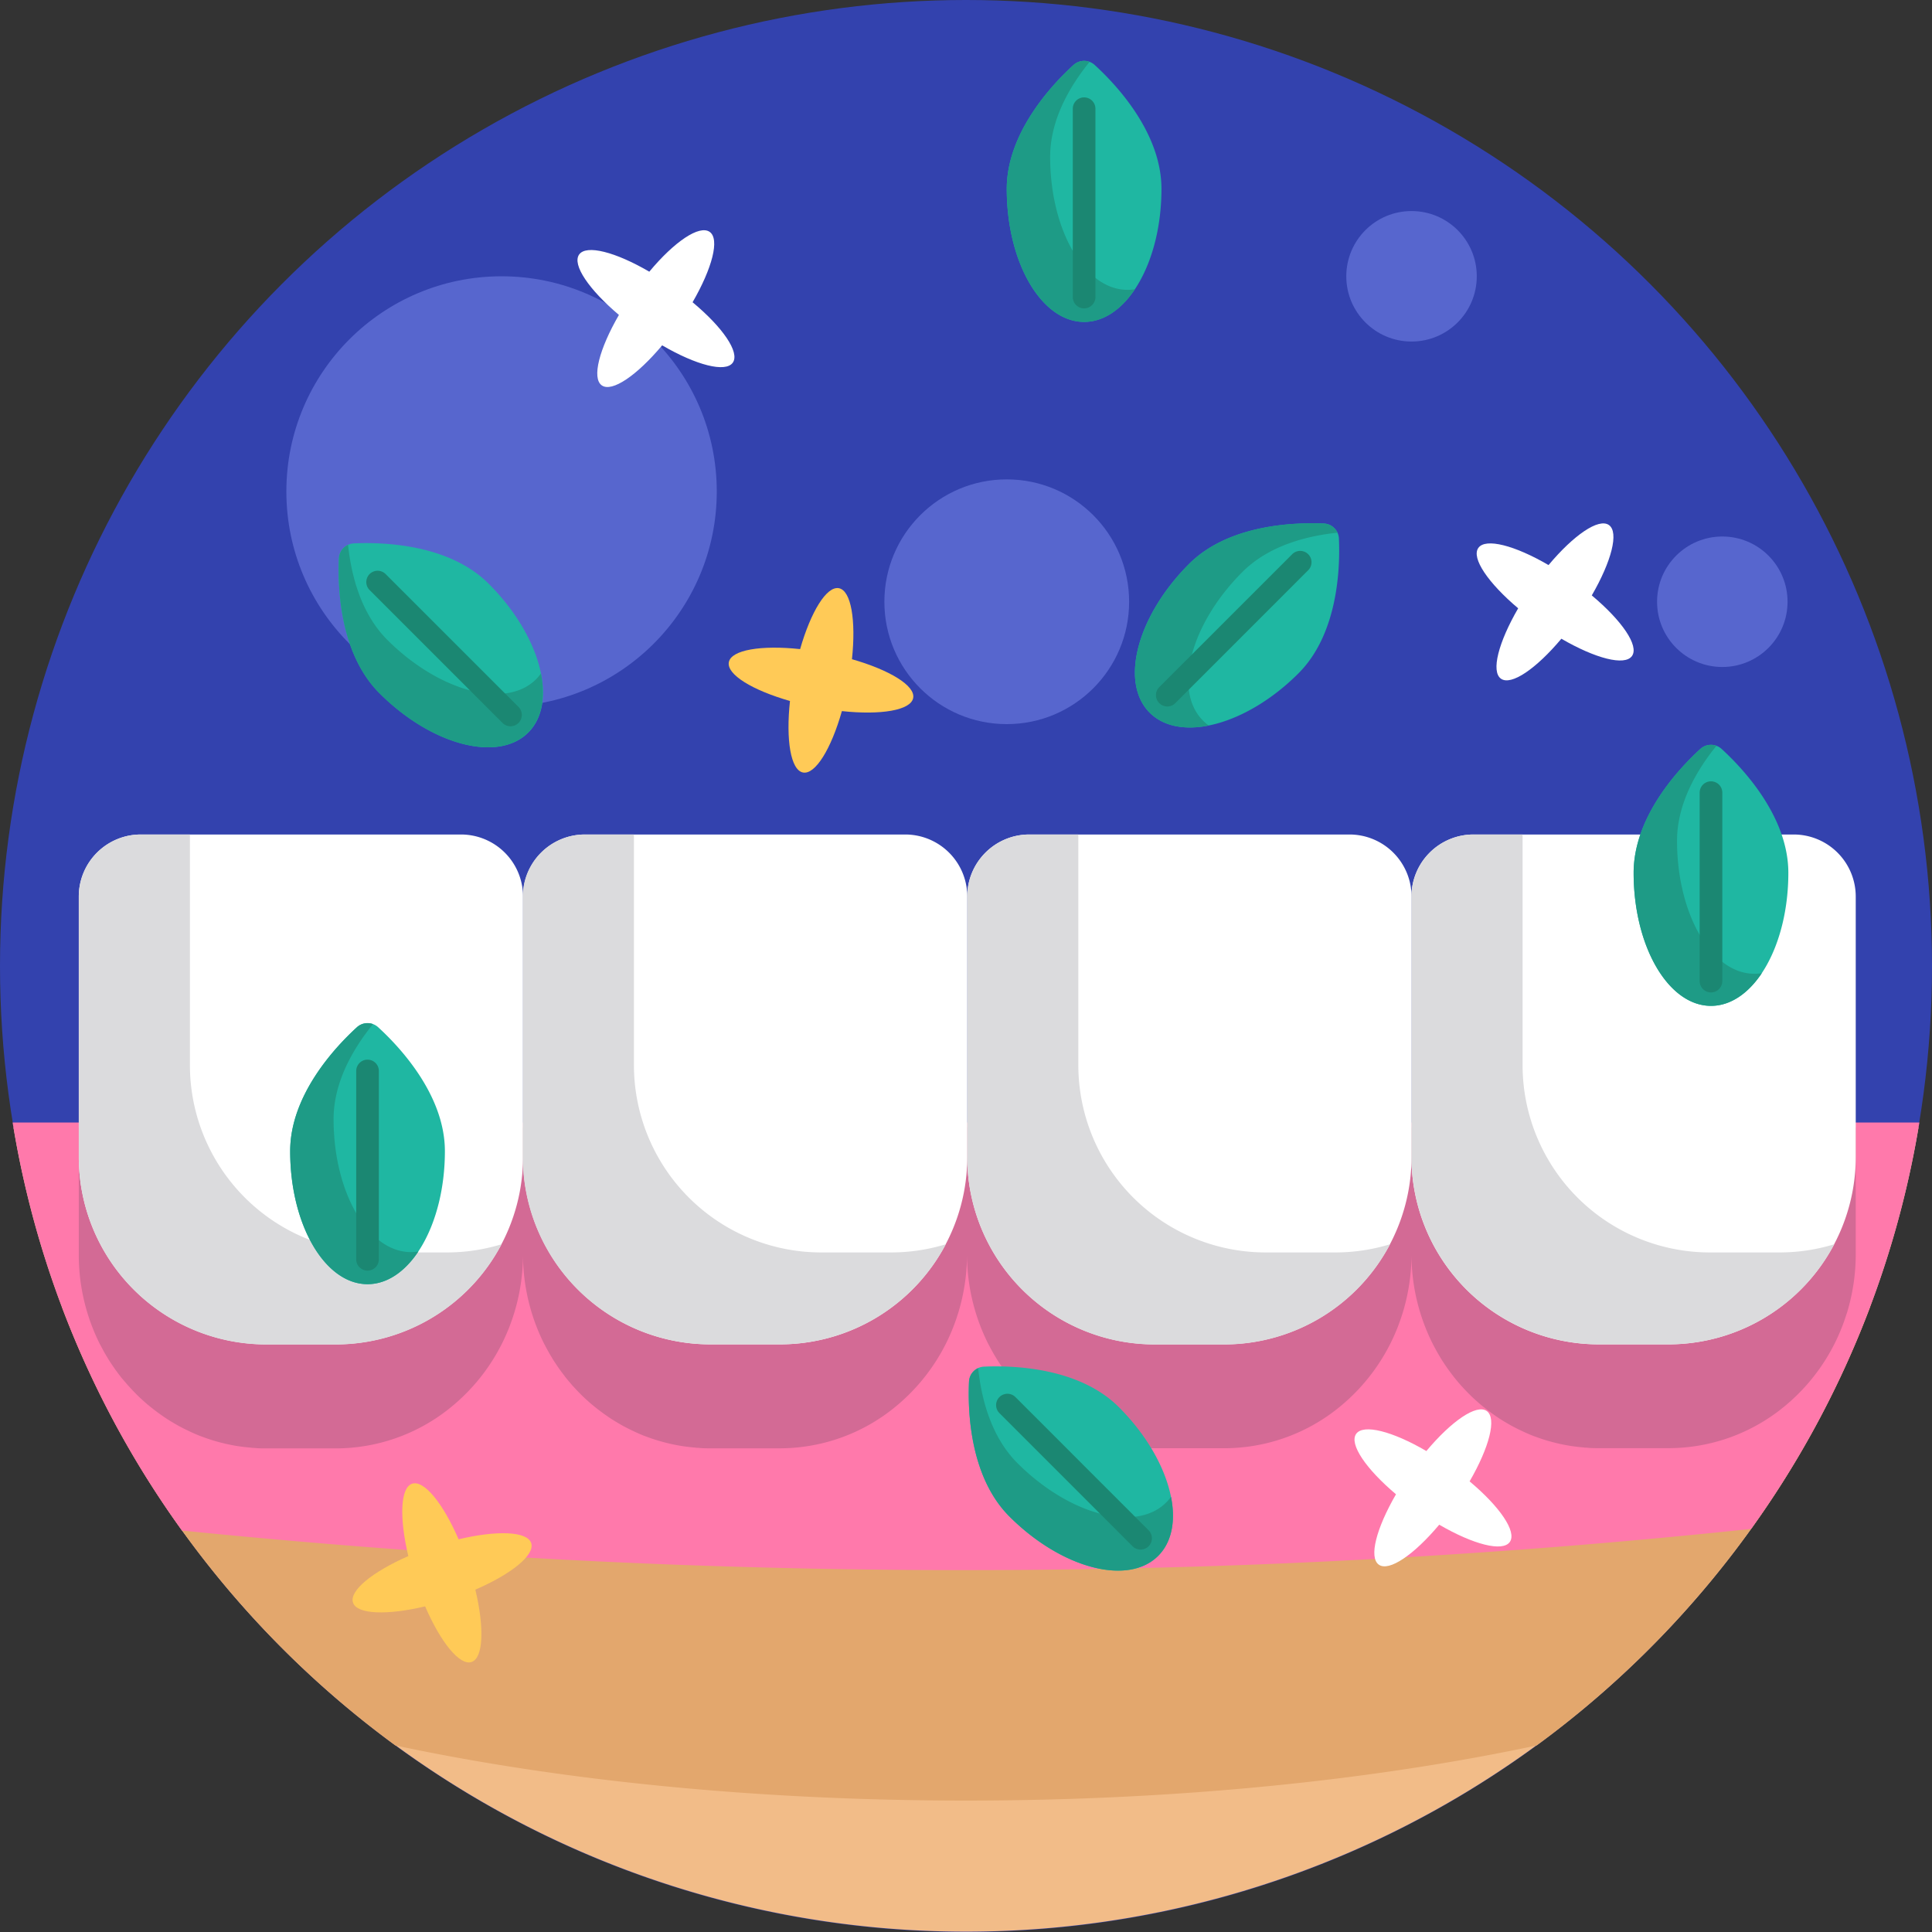 <svg xmlns="http://www.w3.org/2000/svg" width='60' height='60' viewBox="0 0 512 512"><rect x="0" y="0" width="512" height="512" fill="#333333" stroke="none"/><defs><style>.cls-1{fill:#3342ae;}.cls-2{fill:#5766ce;}.cls-3{fill:#f2bc88;}.cls-4{fill:#e3a76d;}.cls-5{fill:#ff79ab;}.cls-6{fill:#d36a95;}.cls-7{fill:#fff;}.cls-8{fill:#dbdbdd;}.cls-9{fill:#ffca57;}.cls-10{fill:#1fb7a2;}.cls-11{fill:#1e9b86;}.cls-12{fill:#1b8772;}</style></defs><title>Dental Care</title><g id="BULINE"><circle class="cls-1" cx="256" cy="256" r="256"></circle></g><g id="Icons"><circle class="cls-2" cx="132.92" cy="130.25" r="57.03"></circle><circle class="cls-2" cx="266.8" cy="159.47" r="32.43"></circle><circle class="cls-2" cx="456.43" cy="159.47" r="17.29"></circle><circle class="cls-2" cx="374.07" cy="73.22" r="17.29"></circle><path class="cls-3" d="M508.43,298.78a254.61,254.61,0,0,1-44.37,106.4A256.16,256.16,0,0,1,16.43,346.42,252.9,252.9,0,0,1,3.57,298.78Z"></path><path class="cls-4" d="M495.56,346.43a256.61,256.61,0,0,1-88.31,116.13c-43.34,9.23-95.34,14.61-151.26,14.61s-107.89-5.38-151.23-14.61A256.77,256.77,0,0,1,16.43,346.42q2.7-1.56,5.61-3.08,4.88-2.56,10.27-5A301.52,301.52,0,0,1,72.7,323.76c2.2-.64,4.42-1.27,6.68-1.88q6.56-1.77,13.46-3.42l1.56-.37c2-.46,4-.92,6-1.36q8.25-1.85,16.93-3.48,10.32-2,21.19-3.6l.18,0c11.25-1.72,22.93-3.19,35-4.41q14.66-1.48,30-2.44c13.34-.83,27-1.34,41-1.53q5.64-.08,11.34-.07h.35q17,0,33.44.66a752.43,752.43,0,0,1,84.2,7.9l.19,0c15.92,2.45,31,5.38,45,8.72a381.83,381.83,0,0,1,44.87,13.44q8.54,3.19,16.11,6.65,5.47,2.49,10.4,5.12Q493.15,345,495.56,346.43Z"></path><path class="cls-5" d="M508.65,297.48c-.06.43-.14.87-.22,1.3a254.61,254.61,0,0,1-44.37,106.4q-45.76,4.83-91.67,7.51-4,.24-8,.44-31.55,1.74-63.17,2.45c-3.22.07-6.43.14-9.65.19h0q-76,1.37-152.29-3-15.72-.9-31.47-2-29.76-2.16-59.59-5.16A254.29,254.29,0,0,1,3.57,298.78c-.08-.43-.16-.87-.22-1.3Z"></path><path class="cls-6" d="M20.88,332.3V298.78H491.79V332.3a53,53,0,0,1-2.16,15.06l-.07.25c-.07.22-.14.46-.23.68a51.46,51.46,0,0,1-17.48,25.26,48.31,48.31,0,0,1-29.73,10.23H423.74c-1.09,0-2.16,0-3.22-.13-.27,0-.53,0-.79-.06-.87-.07-1.73-.16-2.6-.28l-.61-.08c-1-.15-2.06-.35-3.08-.57l-.55-.13c-.83-.19-1.66-.41-2.49-.64l-.78-.23c-.92-.29-1.84-.59-2.74-.94a.49.49,0,0,1-.16-.05c-1-.35-1.89-.76-2.81-1.17-.24-.11-.49-.22-.73-.35-.72-.33-1.43-.68-2.14-1.06-.21-.11-.43-.22-.65-.35-.87-.49-1.74-1-2.58-1.53l-.46-.29c-.7-.47-1.38-.94-2.06-1.43l-.68-.51c-.71-.53-1.4-1.07-2.09-1.64l-.29-.24c-.76-.65-1.5-1.33-2.23-2l-.55-.55c-.57-.57-1.11-1.13-1.66-1.72a6.89,6.89,0,0,0-.52-.56c-.66-.76-1.32-1.54-1.95-2.32l-.23-.31c-.55-.71-1.08-1.43-1.61-2.17-.15-.22-.3-.45-.46-.67-.49-.74-1-1.49-1.43-2.25-.07-.12-.15-.24-.22-.37-.54-.88-1-1.79-1.51-2.71l-.1-.2h0a52.8,52.8,0,0,1-5.7-23.95,53,53,0,0,1-2.17,15.06l-.07.25c-.07.22-.14.46-.22.68a51.54,51.54,0,0,1-17.49,25.26,48.28,48.28,0,0,1-29.72,10.23H306c-1.09,0-2.15,0-3.22-.13-.27,0-.53,0-.79-.06-.87-.07-1.73-.16-2.59-.28l-.62-.08c-1-.15-2.06-.35-3.07-.57l-.56-.13c-.83-.19-1.66-.41-2.49-.64l-.78-.23c-.92-.29-1.84-.59-2.74-.94a.49.49,0,0,1-.16-.05c-.95-.35-1.89-.76-2.81-1.17-.24-.11-.49-.22-.72-.35-.73-.33-1.43-.68-2.14-1.06-.22-.11-.44-.22-.66-.35-.87-.49-1.73-1-2.58-1.53l-.46-.29c-.69-.47-1.38-.94-2.06-1.43l-.68-.51c-.71-.53-1.4-1.07-2.08-1.64l-.3-.24c-.76-.65-1.5-1.33-2.22-2l-.56-.55c-.57-.57-1.11-1.13-1.66-1.72a6.89,6.89,0,0,0-.52-.56c-.66-.76-1.32-1.54-2-2.32-.08-.1-.15-.21-.22-.31-.56-.71-1.09-1.43-1.61-2.17-.16-.22-.31-.45-.46-.67q-.75-1.11-1.44-2.25c-.07-.12-.15-.24-.22-.37-.53-.88-1-1.79-1.5-2.71l-.11-.2h0a52.8,52.8,0,0,1-5.7-23.95,53,53,0,0,1-2.17,15.06l-.07.25c-.07.22-.14.46-.22.68a51.54,51.54,0,0,1-17.49,25.26,48.28,48.28,0,0,1-29.72,10.23H188.28c-1.09,0-2.15,0-3.22-.13-.27,0-.53,0-.79-.06-.86-.07-1.73-.16-2.59-.28l-.62-.08c-1-.15-2.06-.35-3.07-.57l-.56-.13c-.83-.19-1.66-.41-2.48-.64l-.78-.23c-.93-.29-1.85-.59-2.75-.94a.38.38,0,0,1-.15-.05c-1-.35-1.9-.76-2.82-1.17-.24-.11-.48-.22-.72-.35-.72-.33-1.43-.68-2.14-1.06-.22-.11-.44-.22-.65-.35-.88-.49-1.74-1-2.58-1.53l-.46-.29c-.7-.47-1.39-.94-2.06-1.43l-.69-.51c-.71-.53-1.4-1.07-2.08-1.64l-.3-.24c-.76-.65-1.5-1.33-2.22-2l-.56-.55c-.57-.57-1.11-1.13-1.65-1.72-.17-.2-.35-.38-.53-.56-.66-.76-1.32-1.54-1.95-2.32-.08-.1-.15-.21-.22-.31-.56-.71-1.09-1.43-1.61-2.17-.16-.22-.31-.45-.46-.67-.5-.74-1-1.49-1.43-2.25-.08-.12-.16-.24-.23-.37-.53-.88-1-1.79-1.5-2.71,0-.07-.07-.14-.11-.2h0a52.8,52.8,0,0,1-5.7-23.95,53,53,0,0,1-2.17,15.06l-.07.25c-.07.22-.14.46-.22.68a51.48,51.48,0,0,1-17.49,25.26,48.26,48.26,0,0,1-29.72,10.23H70.55c-1.09,0-2.15,0-3.22-.13-.27,0-.53,0-.79-.06-.86-.07-1.73-.16-2.59-.28l-.61-.08c-1.05-.15-2.06-.35-3.08-.57l-.56-.13c-.83-.19-1.65-.41-2.48-.64l-.78-.23c-.93-.29-1.85-.59-2.75-.94a.44.44,0,0,1-.15-.05c-1-.35-1.89-.76-2.82-1.17-.23-.11-.48-.22-.72-.35-.72-.33-1.43-.68-2.14-1.06-.21-.11-.44-.22-.65-.35-.88-.49-1.74-1-2.58-1.53l-.46-.29c-.7-.47-1.39-.94-2.06-1.43l-.69-.51c-.71-.53-1.39-1.07-2.08-1.64l-.3-.24c-.75-.65-1.5-1.33-2.22-2l-.56-.55c-.56-.57-1.11-1.13-1.65-1.72-.17-.2-.35-.38-.52-.56-.67-.76-1.33-1.54-2-2.32-.08-.1-.15-.21-.22-.31-.56-.71-1.09-1.43-1.61-2.17l-.46-.67c-.5-.74-1-1.49-1.43-2.25-.07-.12-.16-.24-.23-.37-.53-.88-1-1.79-1.5-2.71,0-.07-.07-.14-.11-.2h0A52.68,52.68,0,0,1,20.88,332.3Z"></path><path class="cls-7" d="M37.33,221.15h84.83a16.45,16.45,0,0,1,16.45,16.45v69a49.67,49.67,0,0,1-49.67,49.67H70.55a49.67,49.67,0,0,1-49.67-49.67v-69a16.45,16.45,0,0,1,16.45-16.45Z"></path><path class="cls-8" d="M132.92,329.74a49.53,49.53,0,0,1-14.54,2.17H100a49.66,49.66,0,0,1-49.67-49.66v-61.1h-13A16.44,16.44,0,0,0,20.88,237.6v69A49.66,49.66,0,0,0,70.55,356.3H88.94A49.63,49.63,0,0,0,132.92,329.74Z"></path><path class="cls-7" d="M155.06,221.15h84.83a16.45,16.45,0,0,1,16.45,16.45v69a49.67,49.67,0,0,1-49.67,49.67h-18.4a49.67,49.67,0,0,1-49.67-49.67v-69a16.45,16.45,0,0,1,16.45-16.45Z"></path><path class="cls-8" d="M250.65,329.74a49.54,49.54,0,0,1-14.55,2.17H217.71A49.66,49.66,0,0,1,168,282.25v-61.1h-13a16.44,16.44,0,0,0-16.45,16.45v69a49.66,49.66,0,0,0,49.67,49.66h18.39A49.64,49.64,0,0,0,250.65,329.74Z"></path><path class="cls-7" d="M272.79,221.15h84.83a16.45,16.45,0,0,1,16.45,16.45v69a49.67,49.67,0,0,1-49.67,49.67H306a49.67,49.67,0,0,1-49.67-49.67v-69a16.45,16.45,0,0,1,16.45-16.45Z"></path><path class="cls-8" d="M368.38,329.74a49.54,49.54,0,0,1-14.55,2.17H335.44a49.66,49.66,0,0,1-49.67-49.66v-61.1h-13a16.44,16.44,0,0,0-16.44,16.45v69A49.66,49.66,0,0,0,306,356.3h18.4A49.66,49.66,0,0,0,368.38,329.74Z"></path><path class="cls-7" d="M390.51,221.15h84.83a16.45,16.45,0,0,1,16.45,16.45v69a49.67,49.67,0,0,1-49.67,49.67h-18.4a49.67,49.67,0,0,1-49.67-49.67v-69a16.45,16.45,0,0,1,16.45-16.45Z"></path><path class="cls-8" d="M486.1,329.74a49.48,49.48,0,0,1-14.54,2.17h-18.4a49.66,49.66,0,0,1-49.66-49.66v-61.1h-13a16.44,16.44,0,0,0-16.44,16.45v69a49.66,49.66,0,0,0,49.66,49.66h18.4A49.63,49.63,0,0,0,486.1,329.74Z"></path><path class="cls-9" d="M93.55,424.7c1,3.14,9.06,3.4,19.11,1,4.12,9.52,9.17,15.79,12.31,14.74s3.41-9.09,1-19.17c9.55-4.13,15.85-9.19,14.8-12.34s-9.13-3.41-19.24-1c-4.12-9.52-9.17-15.78-12.32-14.73s-3.4,9.1-1,19.18C98.74,416.53,92.5,421.56,93.55,424.7Z"></path><path class="cls-7" d="M359.39,380c-1.9,2.71,2.64,9.31,10.56,16-5.21,9-7.26,16.75-4.54,18.66s9.34-2.66,16-10.6c9,5.23,16.8,7.29,18.71,4.57s-2.68-9.37-10.66-16.05c5.21-9,7.25-16.74,4.54-18.65s-9.35,2.67-16,10.61C369.05,379.31,361.29,377.28,359.39,380Z"></path><path class="cls-7" d="M391.77,145.21c-1.9,2.71,2.64,9.31,10.56,16-5.22,9-7.26,16.76-4.55,18.66s9.34-2.66,16-10.6c9,5.23,16.81,7.29,18.72,4.57s-2.68-9.37-10.66-16.05c5.21-9,7.25-16.74,4.54-18.65s-9.35,2.67-16,10.61C401.43,144.53,393.67,142.5,391.77,145.21Z"></path><path class="cls-7" d="M153.47,67.46c-1.9,2.71,2.64,9.32,10.55,16-5.21,9-7.25,16.76-4.54,18.67s9.34-2.67,16-10.61c9,5.24,16.81,7.3,18.72,4.58s-2.69-9.38-10.66-16c5.2-9,7.25-16.75,4.53-18.65S178.73,64,172.07,72C163.13,66.78,155.37,64.75,153.47,67.46Z"></path><path class="cls-9" d="M222.32,155.88c-3.25-.63-7.43,6.21-10.28,16.14-10.31-1.1-18.26.2-18.89,3.46s6.24,7.44,16.2,10.29c-1.11,10.34.19,18.32,3.45,18.95s7.47-6.26,10.31-16.27c10.31,1.1,18.25-.2,18.89-3.46s-6.25-7.44-16.22-10.29C226.87,164.42,225.57,156.51,222.32,155.88Z"></path><path class="cls-10" d="M129.52,154.71C143.29,168.47,148,186.12,140,194.13s-25.66,3.34-39.42-10.43C90,173.14,89.47,155.59,89.81,148a4.19,4.19,0,0,1,4-4C101.41,143.65,119,144.15,129.52,154.71Z"></path><path class="cls-11" d="M143.35,178.48c1.27,6.37.24,12-3.4,15.65-8,8-25.65,3.34-39.42-10.43C90,173.14,89.47,155.58,89.82,148a4.15,4.15,0,0,1,2.42-3.61c.86,8.2,3.44,18.21,10.41,25.19C116.42,183.32,134.07,188,142.07,180A11.49,11.49,0,0,0,143.35,178.48Z"></path><path class="cls-12" d="M137.41,191.59a3,3,0,0,1-4.24,0L97.88,156.3a3,3,0,0,1,4.24-4.24l35.29,35.29A3,3,0,0,1,137.41,191.59Z"></path><path class="cls-10" d="M473.93,231.31c0,19.47-9.18,35.26-20.5,35.26s-20.5-15.79-20.5-35.26c0-14.93,12.06-27.69,17.68-32.83a4.18,4.18,0,0,1,5.64,0C461.87,203.62,473.93,216.38,473.93,231.31Z"></path><path class="cls-11" d="M466.9,257.9c-3.61,5.4-8.32,8.66-13.47,8.66-11.32,0-20.5-15.78-20.5-35.25,0-14.93,12.06-27.7,17.68-32.83a4.17,4.17,0,0,1,4.27-.84c-5.19,6.4-10.45,15.31-10.45,25.17,0,19.47,9.18,35.25,20.5,35.25A11.81,11.81,0,0,0,466.9,257.9Z"></path><path class="cls-12" d="M453.43,263a3,3,0,0,1-3-3V210.06a3,3,0,0,1,6,0V260A3,3,0,0,1,453.43,263Z"></path><path class="cls-10" d="M344.11,178.44c-13.77,13.77-31.42,18.44-39.43,10.43s-3.33-25.65,10.43-39.42c10.56-10.56,28.12-11,35.72-10.71a4.17,4.17,0,0,1,4,4C355.16,150.33,354.66,167.89,344.11,178.44Z"></path><path class="cls-11" d="M320.33,192.28c-6.37,1.26-12,.24-15.65-3.41-8-8-3.33-25.65,10.43-39.42,10.56-10.55,28.12-11.06,35.72-10.71a4.15,4.15,0,0,1,3.61,2.43c-8.19.85-18.21,3.43-25.18,10.4C315.49,165.34,310.82,183,318.83,191A13.15,13.15,0,0,0,320.33,192.28Z"></path><path class="cls-12" d="M307.22,186.34a3,3,0,0,1,0-4.25l35.3-35.29a3,3,0,0,1,4.24,4.24l-35.29,35.3A3,3,0,0,1,307.22,186.34Z"></path><path class="cls-10" d="M307.8,50.06c0,19.47-9.18,35.25-20.5,35.25s-20.5-15.78-20.5-35.25c0-14.93,12.06-27.7,17.68-32.83a4.16,4.16,0,0,1,5.64,0C295.74,22.36,307.8,35.13,307.8,50.06Z"></path><path class="cls-11" d="M300.77,76.65c-3.61,5.4-8.32,8.66-13.47,8.66-11.32,0-20.5-15.78-20.5-35.25,0-14.93,12.06-27.7,17.68-32.83a4.17,4.17,0,0,1,4.27-.84c-5.19,6.4-10.45,15.31-10.45,25.17,0,19.47,9.18,35.25,20.5,35.25A11.81,11.81,0,0,0,300.77,76.65Z"></path><path class="cls-12" d="M287.3,81.72a3,3,0,0,1-3-3V28.81a3,3,0,0,1,6,0V78.72A3,3,0,0,1,287.3,81.72Z"></path><path class="cls-10" d="M117.9,305.07c0,19.46-9.18,35.25-20.5,35.25s-20.5-15.79-20.5-35.25c0-14.94,12.06-27.7,17.68-32.84a4.18,4.18,0,0,1,5.64,0C105.84,277.37,117.9,290.13,117.9,305.07Z"></path><path class="cls-11" d="M110.87,331.66c-3.61,5.4-8.32,8.66-13.47,8.66-11.32,0-20.5-15.78-20.5-35.25,0-14.93,12.06-27.7,17.68-32.83a4.17,4.17,0,0,1,4.27-.84c-5.19,6.4-10.45,15.31-10.45,25.17,0,19.47,9.18,35.25,20.5,35.25A11.81,11.81,0,0,0,110.87,331.66Z"></path><path class="cls-12" d="M97.4,336.73a3,3,0,0,1-3-3V283.82a3,3,0,0,1,6,0v49.91A3,3,0,0,1,97.4,336.73Z"></path><path class="cls-10" d="M296.5,372.9c13.77,13.76,18.44,31.41,10.43,39.42s-25.65,3.33-39.42-10.43c-10.56-10.56-11.06-28.11-10.72-35.72a4.18,4.18,0,0,1,4-4C268.39,361.84,285.94,362.34,296.5,372.9Z"></path><path class="cls-11" d="M310.33,396.67c1.27,6.37.24,12-3.4,15.65-8,8-25.65,3.33-39.42-10.43-10.56-10.56-11.06-28.12-10.71-35.72a4.16,4.16,0,0,1,2.42-3.61c.86,8.19,3.44,18.21,10.41,25.18,13.77,13.77,31.42,18.44,39.42,10.43A10.79,10.79,0,0,0,310.33,396.67Z"></path><path class="cls-12" d="M304.39,409.78a3,3,0,0,1-4.24,0l-35.29-35.29a3,3,0,0,1,4.24-4.25l35.29,35.3A3,3,0,0,1,304.39,409.78Z"></path></g></svg>
